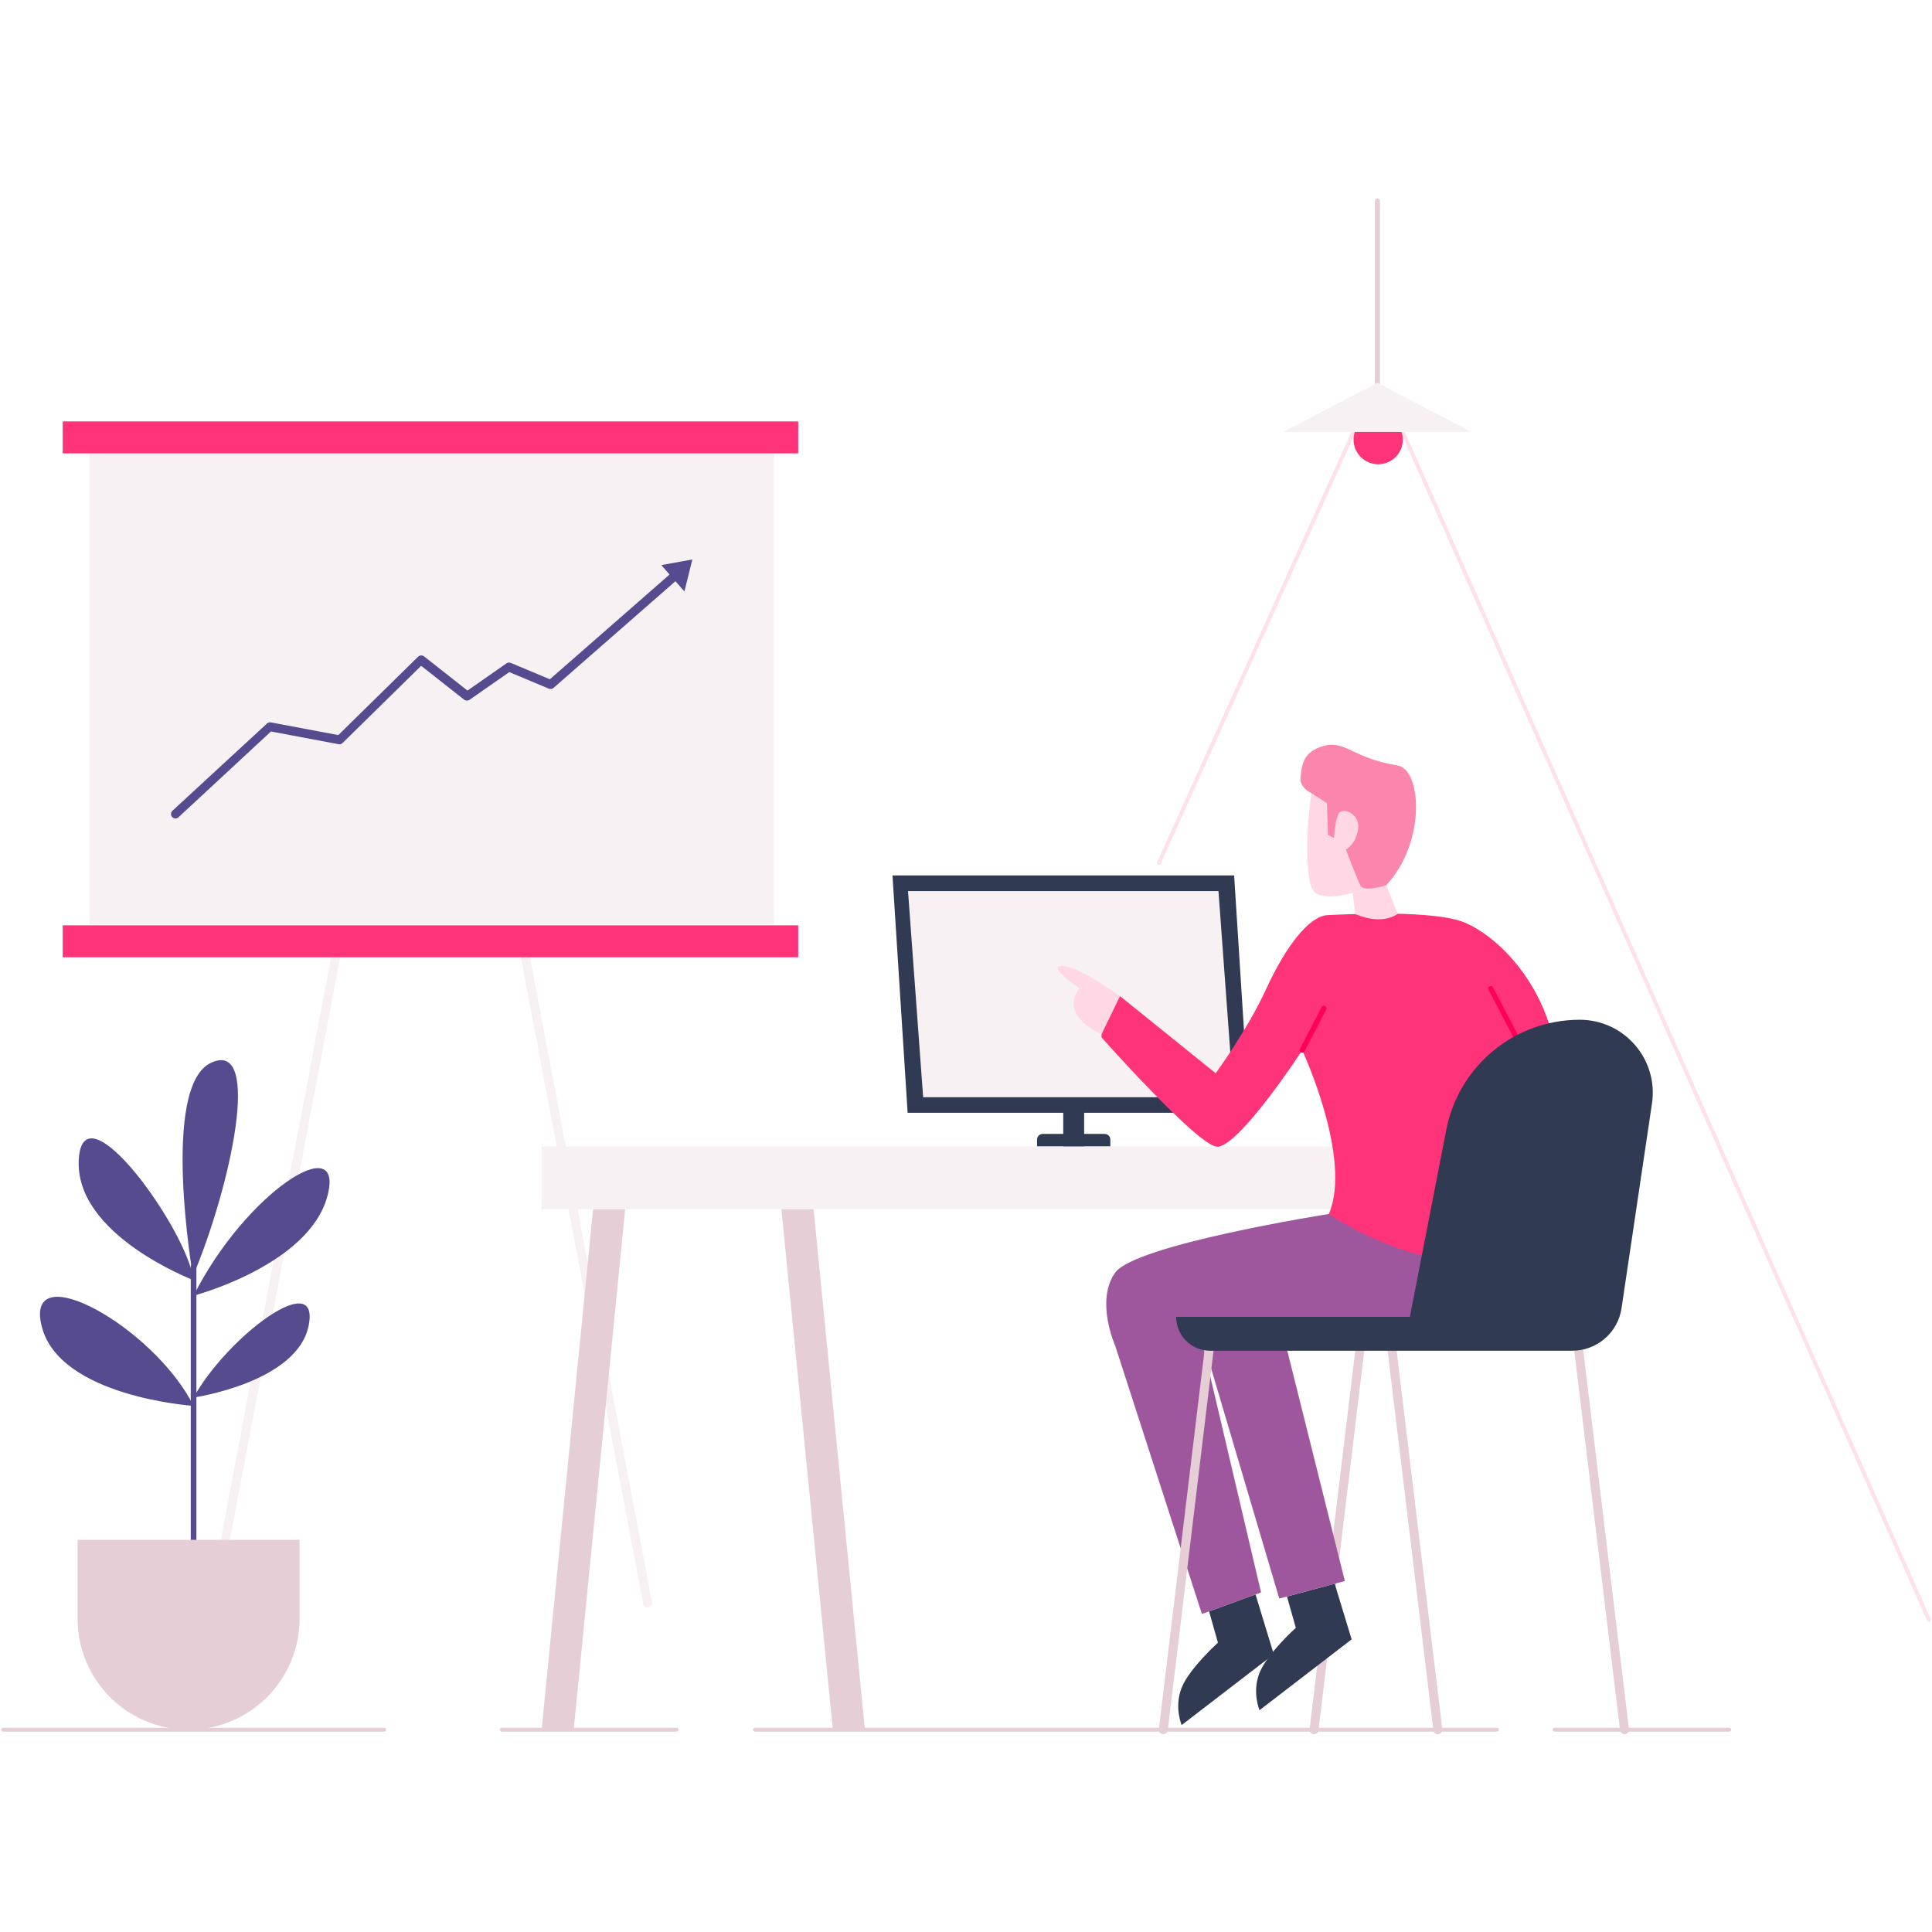 <svg id="SvgjsSvg1171" width="288" height="288" xmlns="http://www.w3.org/2000/svg" version="1.1" xmlns:xlink="http://www.w3.org/1999/xlink" xmlns:svgjs="http://svgjs.com/svgjs"><defs id="SvgjsDefs1172"></defs><g id="SvgjsG1173"><svg xmlns="http://www.w3.org/2000/svg" width="288" height="288" viewBox="0 0 1506 1198"><g fill="none" fill-rule="evenodd" transform="translate(2 2)"><g transform="translate(46 172)" fill="#000000" class="color000 svgShape"><g stroke="#f7f1f3" stroke-linecap="round" stroke-linejoin="round" stroke-width="7" transform="translate(118 418)" fill="#000000" class="color000 svgShape colorStrokeF1F2F7 svgStroke"><line x1="95.6" x2=".3" y1=".3" y2="503.7"></line><line x1="243.6" x2="338.8" y1=".3" y2="503.7"></line></g><rect width="533.6" height="367.2" x="21.8" y="25.4" fill="#f7f1f3" fill-rule="nonzero" class="colorF1F2F7 svgShape"></rect><path fill="#574b90" fill-rule="nonzero" d="M88.8,310 C87.9,310 86.9,309.6 86.2,308.9 C84.9,307.5 85,305.3 86.4,304 L160.1,236 C160.9,235.2 162,234.9 163.1,235.1 L215.7,245 L277.9,183.9 C279.2,182.7 281.1,182.6 282.5,183.6 L316.4,210.3 L346.8,189.1 C347.8,188.4 349,188.3 350.1,188.7 L380.6,201.5 L477.4,116.8 C478.9,115.5 481.1,115.7 482.3,117.1 C483.6,118.6 483.4,120.8 482,122 L383.5,208.2 C382.5,209.1 381.1,209.3 379.8,208.8 L349,195.9 L318,217.5 C316.7,218.4 315,218.3 313.8,217.4 L280.3,191 L219,251.2 C218.2,252 217,252.4 215.9,252.1 L163.2,242.2 L91.2,309 C90.5,309.7 89.7,310 88.8,310 Z" class="color52CB96 svgShape"></path><rect width="573.3" height="24.9" x=".9" y=".5" fill="#ff3379" fill-rule="nonzero" class="colorFFC933 svgShape"></rect><rect width="573.3" height="24.9" x=".9" y="393.3" fill="#ff3379" fill-rule="nonzero" class="colorFFC933 svgShape"></rect><polygon fill="#574b90" fill-rule="nonzero" points="467.5 112.5 485.5 133 491.7 108.1" class="color52CB96 svgShape"></polygon></g><line x1="1501.6" x2="1091.4" y1="1106.7" y2="180.7" stroke="#ff3379" stroke-linecap="round" stroke-linejoin="round" stroke-width="3" opacity=".15" class="colorStrokeFFC933 svgStroke"></line><line x1="1053.1" x2="901.3" y1="180.7" y2="516.7" stroke="#ff3379" stroke-linecap="round" stroke-linejoin="round" stroke-width="3" opacity=".15" class="colorStrokeFFC933 svgStroke"></line><circle cx="1072.3" cy="186.7" r="19.2" fill="#ff3379" fill-rule="nonzero" class="colorFFC933 svgShape"></circle><line x1="1022.3" x2="1058" y1="1192.3" y2="896.3" stroke="#e5ced6" stroke-linecap="round" stroke-linejoin="round" stroke-width="7" class="colorStrokeCED5E5 svgStroke"></line><path fill="#303a52" fill-rule="nonzero" d="M1001.2,1088.5 L1008.1,1112.9 C1008.1,1112.9 985.8,1132.9 979.8,1148 C973.8,1163.1 979.8,1177.1 979.8,1177.1 L1051.6,1121.9 L1038.4,1078.5 L1001.2,1088.5 Z" class="color283444 svgShape"></path><g fill-rule="nonzero" transform="translate(693 526)" fill="#000000" class="color000 svgShape"><polygon fill="#303a52" points="278.8 185.4 12.5 185.4 .7 .4 267 .4" class="color283444 svgShape"></polygon><polygon fill="#f7f1f3" points="266.6 173.3 24.6 173.3 12.8 12.6 254.8 12.6" class="colorF1F2F7 svgShape"></polygon><rect width="16.3" height="32.6" x="133.8" y="179.2" fill="#303a52" class="color283444 svgShape"></rect><path fill="#303a52" d="M170.6,211.7 L113.4,211.7 L113.4,206.3 C113.4,203.8 115.4,201.9 117.8,201.9 L166.1,201.9 C168.6,201.9 170.5,203.9 170.5,206.3 L170.5,211.7 L170.6,211.7 Z" class="color283444 svgShape"></path></g><path fill="#9e579d" fill-rule="nonzero" d="M1033.8,790.3 C1033.8,790.3 882.9,814.1 867.3,836 C851.6,857.9 867.3,893 867.3,893 L934.9,1102.1 L981,1085.3 L931.2,873.5 L1136.6,872.9 C1136.6,872.9 1192.4,873 1199.8,806.5 L1033.8,790.3 Z" class="color8B34FF svgShape"></path><polygon fill="#9e579d" fill-rule="nonzero" points="995.2 1090.1 931.1 873.6 992.5 861.1 1046.3 1076.4" class="color8B34FF svgShape"></polygon><rect width="831.5" height="48.8" x="420.2" y="737.7" fill="#f7f1f3" fill-rule="nonzero" class="colorF1F2F7 svgShape"></rect><path fill="#ff3379" fill-rule="nonzero" d="M856.6,652.6 C856.6,652.6 929.9,735.2 946.1,737.8 C962.4,740.3 1013.1,662.7 1013.1,662.7 C1013.1,662.7 1052.5,747.2 1033.8,790.4 C1033.8,790.4 1076.4,819.8 1129,827.3 C1181.6,834.8 1199.8,806.6 1199.8,806.6 C1199.8,806.6 1218,680.8 1205.4,641.9 C1192.9,603.1 1164.7,574.3 1140.9,563.6 C1117.1,552.9 1048.3,556.7 1033.2,557.3 C1018.2,557.9 1000,582.3 985,614.9 C970,647.5 945.6,680.6 945.6,680.6 L871.1,620.5 C871,620.6 856.6,631.9 856.6,652.6 Z" class="colorFFC933 svgShape"></path><line x1="904.8" x2="940.5" y1="1192.3" y2="896.3" stroke="#e5ced6" stroke-linecap="round" stroke-linejoin="round" stroke-width="7" class="colorStrokeCED5E5 svgStroke"></line><line x1="1118.8" x2="1083.1" y1="1192.3" y2="896.3" stroke="#e5ced6" stroke-linecap="round" stroke-linejoin="round" stroke-width="7" class="colorStrokeCED5E5 svgStroke"></line><line x1="1264.3" x2="1228.6" y1="1192.3" y2="896.3" stroke="#e5ced6" stroke-linecap="round" stroke-linejoin="round" stroke-width="7" class="colorStrokeCED5E5 svgStroke"></line><path fill="#ffd7e5" fill-rule="nonzero" d="M1054.5,556.6 L1052.4,539.9 L1078.7,534.1 L1087.5,556.3 C1087.4,556.2 1077,565.8 1054.5,556.6 Z" class="colorFFDFD7 svgShape"></path><path fill="#ffd7e5" fill-rule="nonzero" d="M1052.4,539.9 C1052.4,539.9 1024.9,548.7 1020.3,535.7 C1015.7,522.8 1016.1,489.4 1020.3,462.2 C1024.5,435 1071.2,438 1087.5,453.4 C1103.8,468.8 1078.7,534 1078.7,534 L1052.4,539.9 Z" class="colorFFDFD7 svgShape"></path><polygon fill="#e5ced6" fill-rule="nonzero" points="647.2 1192.3 607.1 786.6 632.2 786.6 672.2 1192.3" class="colorCED5E5 svgShape"></polygon><polygon fill="#e5ced6" fill-rule="nonzero" points="445.2 1192.3 485.3 786.6 460.3 786.6 420.2 1192.3" class="colorCED5E5 svgShape"></polygon><line x1="1013.1" x2="1030" y1="662.6" y2="630" stroke="#fe0058" stroke-linecap="round" stroke-linejoin="round" stroke-width="4" class="colorStrokeFEAC00 svgStroke"></line><path fill="#ffd7e5" fill-rule="nonzero" d="M871,620.6 C871,620.6 839.7,597.5 826.3,597 C812.9,596.5 839.5,614.4 839.5,614.4 C839.5,614.4 821.7,633.7 856.7,650.1 L871,620.6 Z" class="colorFFDFD7 svgShape"></path><path fill="#fc85ae" fill-rule="nonzero" d="M1020.2,462.2 C1020.2,462.2 1010.7,458.3 1011.8,449.5 C1012.9,440.7 1013.3,429.9 1030,425.4 C1046.7,420.9 1052.4,435 1087.4,440.7 C1106.3,443.8 1109.7,500.6 1078.6,534 C1078.6,534 1061.1,540 1058.3,534 C1055.5,528 1047.1,506.3 1047.1,506.3 C1047.1,506.3 1055,502 1056.7,490.1 C1058.3,478.2 1044.7,473.1 1041.7,477.9 C1038.7,482.7 1037.8,497.2 1037.8,497.2 L1033.2,494.9 L1032.3,470 L1020.2,462.2 Z" class="colorFE8163 svgShape"></path><path fill="#303a52" fill-rule="nonzero" d="M940.5,1100.1 L947.4,1124.5 C947.4,1124.5 925.1,1144.5 919.1,1159.6 C913.1,1174.7 919.1,1188.7 919.1,1188.7 L990.9,1133.5 L976.7,1086.9 L940.5,1100.1 Z" class="color283444 svgShape"></path><line x1="1160" x2="1194.9" y1="614.6" y2="681" stroke="#fe0058" stroke-linecap="round" stroke-linejoin="round" stroke-width="4" class="colorStrokeFEAC00 svgStroke"></line><line x1="1071.7" x2="1071.7" y1=".8" y2="142.4" stroke="#e5ced6" stroke-linecap="round" stroke-linejoin="round" stroke-width="4" class="colorStrokeCED5E5 svgStroke"></line><polygon fill="#f7f1f3" fill-rule="nonzero" points="1071.7 142.4 998.3 180.7 1145 180.7" class="colorF1F2F7 svgShape"></polygon><path fill="#303a52" fill-rule="nonzero" d="M914.8,870.5 L914.8,870.5 L1097,870.5 L1125.4,724.6 C1135.1,674.8 1178.7,638.9 1229.4,638.9 L1229.4,638.9 C1264.2,638.9 1290.9,669.8 1285.7,704.3 L1262,863.7 C1259.2,882.8 1242.8,896.9 1223.5,896.9 L941.1,896.9 C926.6,896.8 914.8,885 914.8,870.5 Z" class="color283444 svgShape"></path><path fill="#574b90" fill-rule="nonzero" d="M148.9,1071 C147.7,1071 146.7,1070 146.7,1068.8 L146.7,831 C146.7,829.8 147.7,828.8 148.9,828.8 C150.1,828.8 151.1,829.8 151.1,831 L151.1,1068.8 C151,1070 150.1,1071 148.9,1071 Z" class="color52CB96 svgShape"></path><path fill="#574b90" fill-rule="nonzero" d="M148.9 939.9C148.9 939.9 43.7 932.9 30.4 877.4 16.9 822 118.3 878.7 148.9 939.9zM148.9 933.4C148.9 933.4 230.3 921.6 238.7 876.8 247.2 832 175 886.1 148.9 933.4zM148.9 854C148.9 854 238.3 830.5 253.1 776.8 267.8 723 189.1 773.9 148.9 854zM148.9 841.9C148.9 841.9 56.1 806.7 59.4 747.9 62.6 689.1 144.2 803.1 148.9 841.9z" class="color52CB96 svgShape"></path><path fill="#574b90" fill-rule="nonzero" d="M148.4,838.8 C148.4,838.8 122.8,690.2 162.8,672.3 C202.7,654.3 177.7,769.4 148.4,838.8 Z" class="color52CB96 svgShape"></path><path fill="#e5ced6" fill-rule="nonzero" d="M145,1192.3 L145,1192.3 C97.2,1192.3 58.5,1153.6 58.5,1105.8 L58.5,1044.3 L231.5,1044.3 L231.5,1105.8 C231.5,1153.5 192.7,1192.3 145,1192.3 Z" class="colorCED5E5 svgShape"></path><line x1=".4" x2="297.5" y1="1192.3" y2="1192.3" stroke="#e5ced6" stroke-linecap="round" stroke-linejoin="round" stroke-width="3" class="colorStrokeCED5E5 svgStroke"></line><line x1="389.2" x2="525.4" y1="1192.3" y2="1192.3" stroke="#e5ced6" stroke-linecap="round" stroke-linejoin="round" stroke-width="3" class="colorStrokeCED5E5 svgStroke"></line><line x1="1209.7" x2="1345.9" y1="1192.3" y2="1192.3" stroke="#e5ced6" stroke-linecap="round" stroke-linejoin="round" stroke-width="3" class="colorStrokeCED5E5 svgStroke"></line><line x1="586.5" x2="1164.9" y1="1192.3" y2="1192.3" stroke="#e5ced6" stroke-linecap="round" stroke-linejoin="round" stroke-width="3" class="colorStrokeCED5E5 svgStroke"></line></g></svg></g></svg>